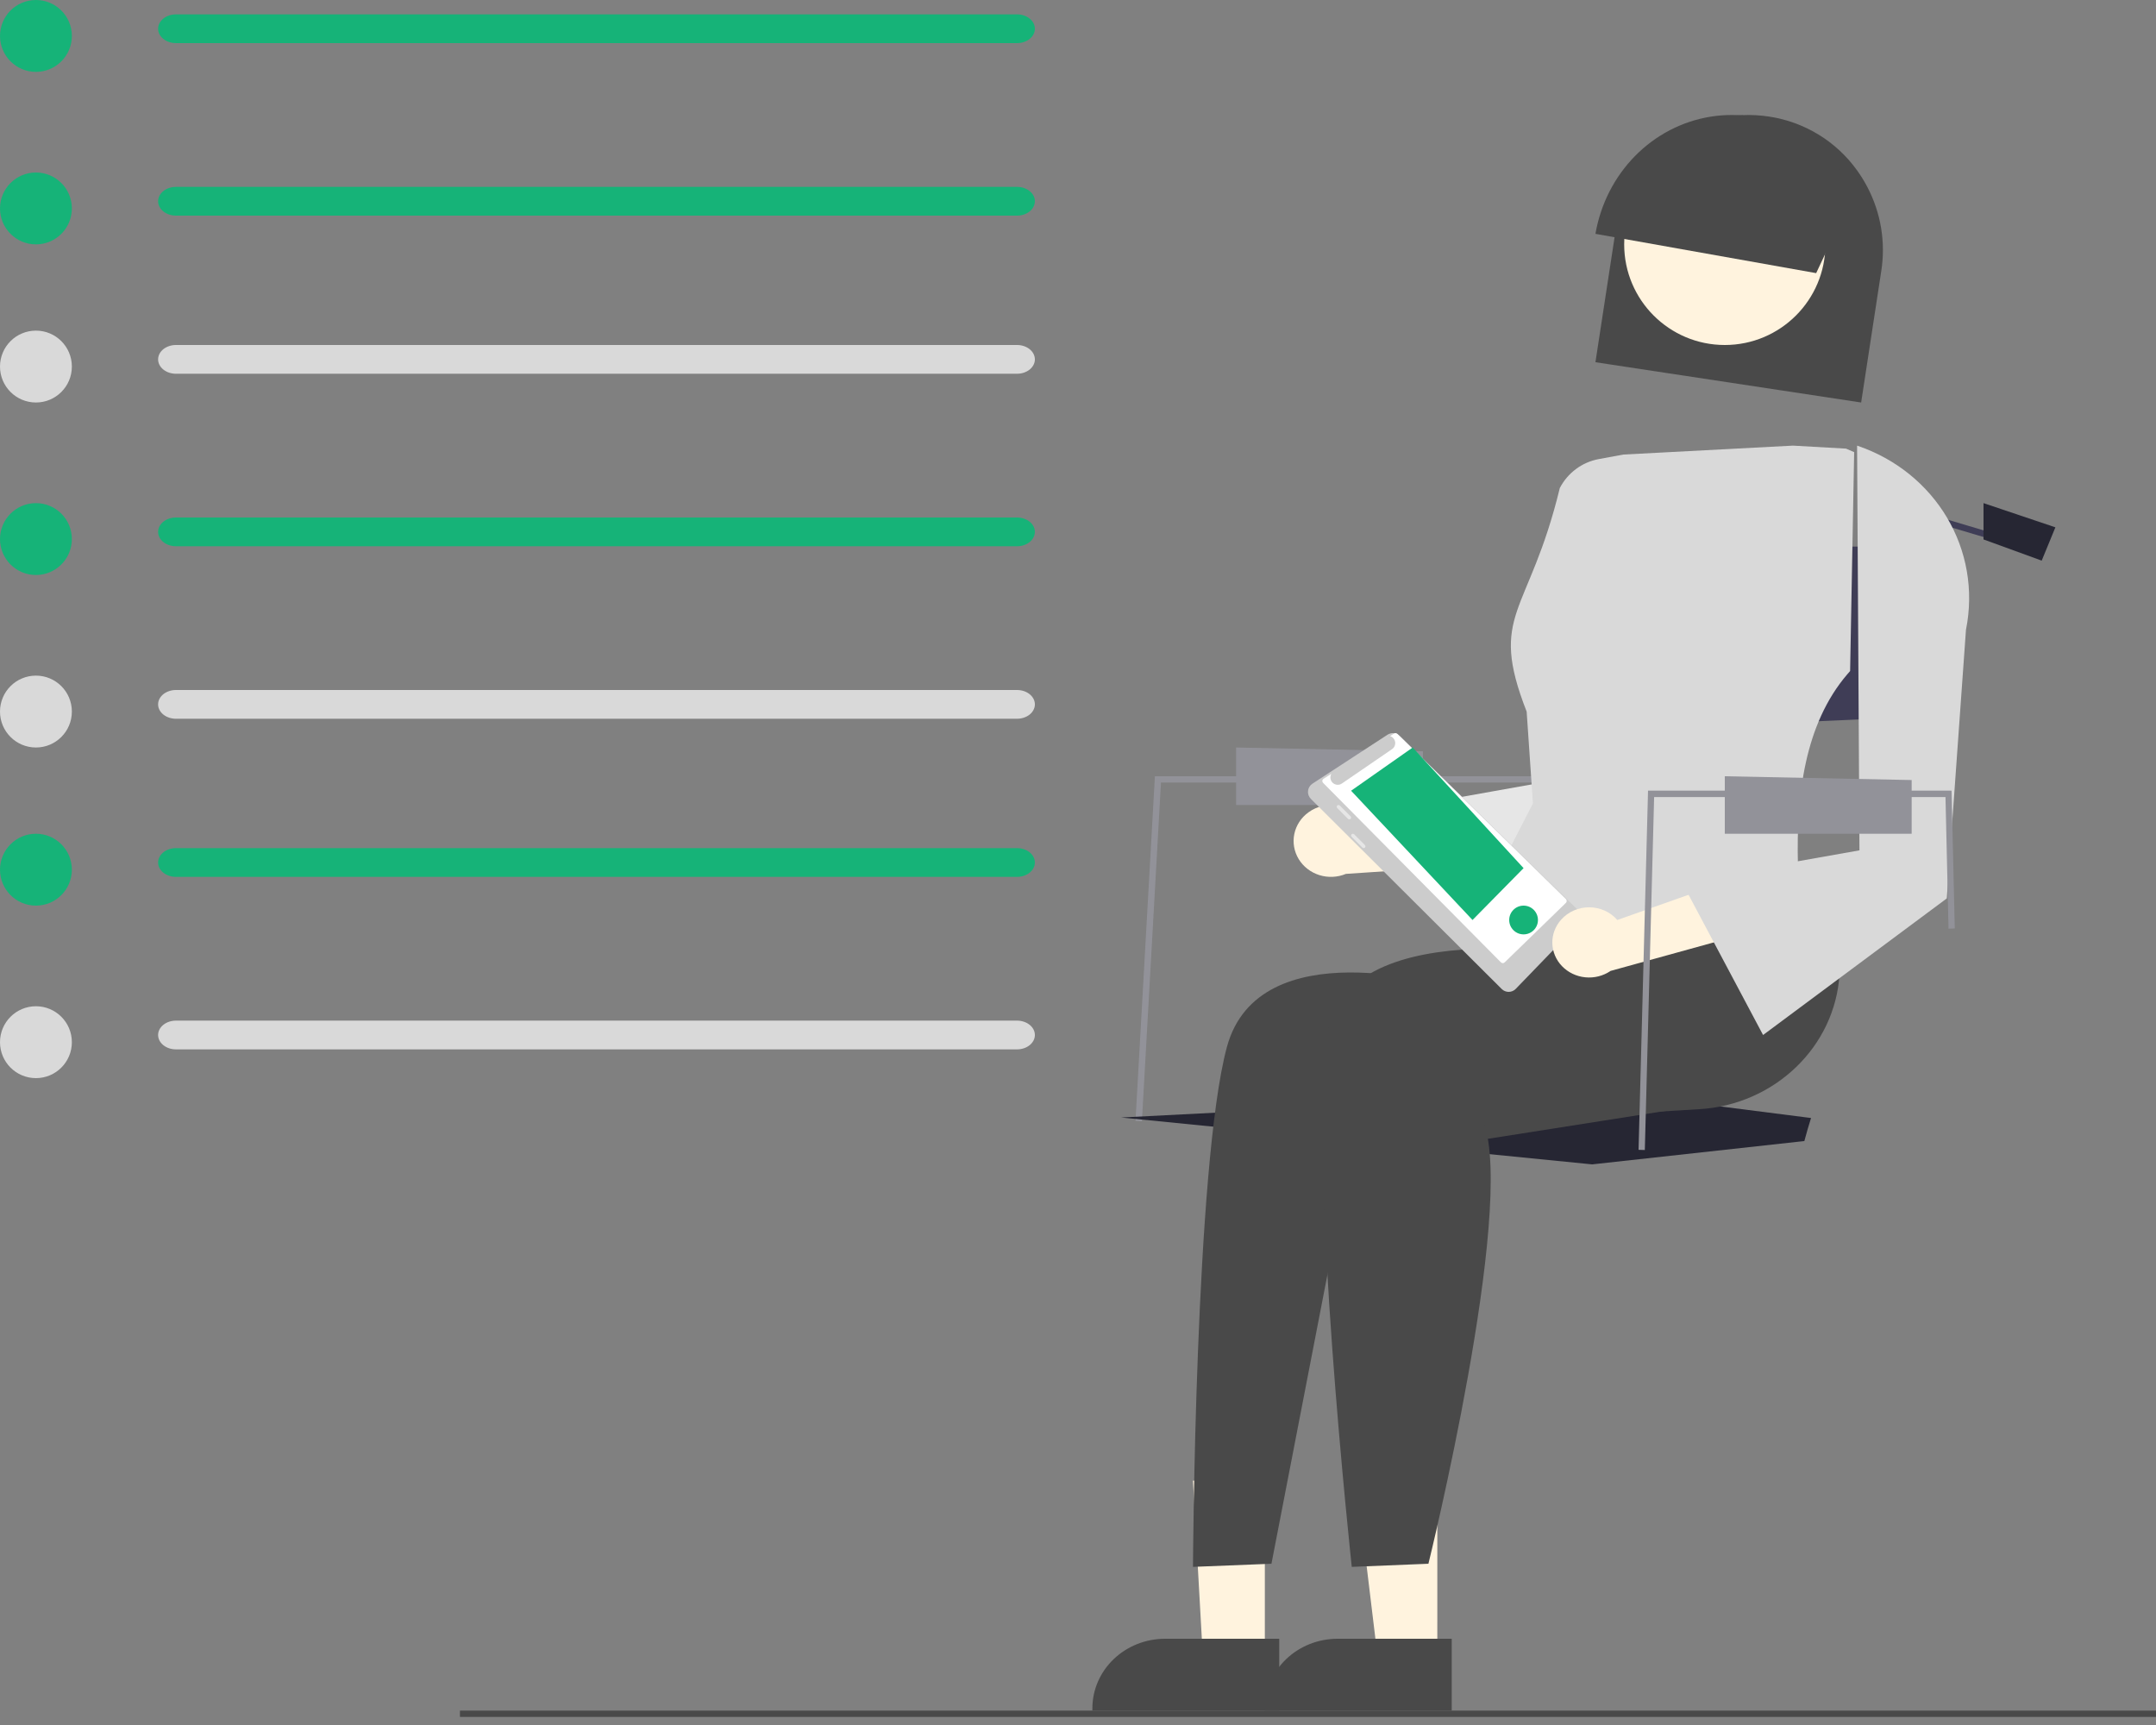 <svg width="150" height="120" viewBox="0 0 150 120" fill="none" xmlns="http://www.w3.org/2000/svg">
<rect x="0" y="0" width="150" height="120" fill="#808080" stroke="none"/>
<g clip-path="url(#clip0_502_2968)">
<path d="M91.033 56.511C91.333 56.291 91.68 56.136 92.049 56.058C92.419 55.98 92.801 55.981 93.17 56.06C93.539 56.139 93.885 56.295 94.185 56.517C94.484 56.739 94.729 57.021 94.903 57.343L104 56.087L101.965 60.235L93.638 60.792C93.055 61.036 92.398 61.066 91.793 60.877C91.188 60.687 90.676 60.291 90.355 59.763C90.034 59.235 89.926 58.613 90.05 58.014C90.175 57.414 90.525 56.88 91.033 56.511Z" fill="#FFF3DE"/>
<path d="M2.5 5C3.881 5 5 3.881 5 2.5C5 1.119 3.881 0 2.5 0C1.119 0 0 1.119 0 2.5C0 3.881 1.119 5 2.5 5Z" fill="#16B378"/>
<path d="M12.241 1C11.912 1 11.596 1.105 11.364 1.293C11.131 1.48 11 1.735 11 2C11 2.265 11.131 2.52 11.364 2.707C11.596 2.895 11.912 3 12.241 3H70.75C71.077 3.002 71.392 2.9 71.626 2.715C71.86 2.531 71.995 2.28 72 2.016C72.005 1.753 71.881 1.498 71.655 1.308C71.428 1.117 71.118 1.007 70.79 1H70.75L12.241 1Z" fill="#16B378"/>
<path d="M2.5 17C3.881 17 5 15.881 5 14.5C5 13.119 3.881 12 2.5 12C1.119 12 0 13.119 0 14.5C0 15.881 1.119 17 2.5 17Z" fill="#16B378"/>
<path d="M12.241 13C11.912 13 11.596 13.105 11.363 13.293C11.131 13.48 11 13.735 11 14C11 14.265 11.131 14.519 11.363 14.707C11.596 14.894 11.912 15 12.241 15H70.726C70.889 15.003 71.052 14.981 71.204 14.934C71.356 14.887 71.495 14.816 71.613 14.725C71.732 14.635 71.827 14.527 71.893 14.406C71.959 14.286 71.995 14.157 72 14.026C72.004 13.894 71.976 13.764 71.917 13.641C71.859 13.518 71.771 13.406 71.658 13.311C71.546 13.216 71.411 13.139 71.262 13.086C71.113 13.033 70.953 13.004 70.79 13.001C70.782 13 70.775 13 70.767 13H70.726L12.241 13Z" fill="#16B378"/>
<path d="M2.5 28C3.881 28 5 26.881 5 25.5C5 24.119 3.881 23 2.5 23C1.119 23 0 24.119 0 25.5C0 26.881 1.119 28 2.5 28Z" fill="#D9D9D9"/>
<path d="M12.241 24C12.078 24 11.916 24.026 11.766 24.076C11.615 24.126 11.479 24.2 11.363 24.293C11.248 24.386 11.157 24.496 11.094 24.617C11.032 24.738 11 24.869 11 25C11 25.131 11.032 25.261 11.094 25.383C11.157 25.504 11.248 25.614 11.363 25.707C11.479 25.8 11.615 25.873 11.766 25.924C11.916 25.974 12.078 26 12.241 26H70.728C71.056 26.006 71.375 25.908 71.614 25.725C71.853 25.542 71.991 25.291 72 25.026C72.008 24.761 71.885 24.504 71.659 24.311C71.432 24.119 71.12 24.007 70.791 24C70.783 24 70.776 24 70.768 24H70.728L12.241 24Z" fill="#D9D9D9"/>
<path d="M2.5 40C3.881 40 5 38.881 5 37.5C5 36.119 3.881 35 2.5 35C1.119 35 0 36.119 0 37.5C0 38.881 1.119 40 2.5 40Z" fill="#16B378"/>
<path d="M12.241 36C11.912 36 11.596 36.105 11.364 36.293C11.131 36.48 11 36.735 11 37C11 37.265 11.131 37.52 11.364 37.707C11.596 37.895 11.912 38 12.241 38H70.75C71.077 38.002 71.392 37.9 71.626 37.715C71.86 37.531 71.995 37.28 72 37.016C72.005 36.753 71.881 36.498 71.655 36.308C71.428 36.117 71.118 36.007 70.79 36H70.75L12.241 36Z" fill="#16B378"/>
<path d="M2.5 52C3.881 52 5 50.881 5 49.5C5 48.119 3.881 47 2.5 47C1.119 47 0 48.119 0 49.5C0 50.881 1.119 52 2.5 52Z" fill="#D9D9D9"/>
<path d="M12.241 48C11.912 48 11.596 48.105 11.363 48.293C11.131 48.48 11 48.735 11 49C11 49.265 11.131 49.519 11.363 49.707C11.596 49.894 11.912 50 12.241 50H70.727C70.89 50.003 71.052 49.98 71.204 49.933C71.356 49.886 71.496 49.816 71.614 49.725C71.732 49.635 71.827 49.526 71.893 49.406C71.959 49.286 71.995 49.157 72 49.026C72.004 48.895 71.976 48.764 71.917 48.641C71.859 48.519 71.771 48.407 71.659 48.311C71.547 48.216 71.412 48.14 71.263 48.086C71.114 48.033 70.954 48.004 70.791 48.001C70.783 48 70.776 48 70.768 48H70.727L12.241 48Z" fill="#D9D9D9"/>
<path d="M2.5 63C3.881 63 5 61.881 5 60.5C5 59.119 3.881 58 2.5 58C1.119 58 0 59.119 0 60.5C0 61.881 1.119 63 2.5 63Z" fill="#16B378"/>
<path d="M12.241 59C11.912 59 11.596 59.105 11.363 59.293C11.131 59.48 11 59.735 11 60C11 60.265 11.131 60.519 11.363 60.707C11.596 60.894 11.912 61 12.241 61H70.727C71.056 61.007 71.375 60.908 71.614 60.725C71.852 60.542 71.991 60.291 72 60.026C72.008 59.761 71.885 59.504 71.659 59.311C71.432 59.119 71.12 59.007 70.791 59.001C70.783 59 70.776 59 70.768 59H70.727L12.241 59Z" fill="#16B378"/>
<path d="M2.5 75C3.881 75 5 73.881 5 72.5C5 71.119 3.881 70 2.5 70C1.119 70 0 71.119 0 72.5C0 73.881 1.119 75 2.5 75Z" fill="#D9D9D9"/>
<path d="M12.241 71C11.912 71 11.596 71.105 11.364 71.293C11.131 71.48 11 71.735 11 72C11 72.265 11.131 72.519 11.364 72.707C11.596 72.895 11.912 73 12.241 73H70.75C71.077 73.002 71.392 72.9 71.626 72.715C71.86 72.531 71.995 72.28 72 72.016C72.005 71.753 71.881 71.498 71.655 71.308C71.428 71.118 71.118 71.007 70.79 71H70.75L12.241 71Z" fill="#D9D9D9"/>
<path d="M99.999 116L95.934 116L94 100L100 100L99.999 116Z" fill="#FFF3DE"/>
<path d="M101 119L88 119V118.842C88 117.558 88.533 116.326 89.482 115.418C90.431 114.51 91.718 114 93.06 114H93.06L101 114L101 119Z" fill="#494949"/>
<path d="M87.999 115L83.672 115L83 103L88 103L87.999 115Z" fill="#FFF3DE"/>
<path d="M89 119L76 119V118.842C76 117.558 76.533 116.326 77.482 115.418C78.431 114.51 79.718 114 81.06 114H81.06L89 114L89 119Z" fill="#494949"/>
<path d="M108 38.109L135 38V49.792L108 51V38.109Z" fill="#3F3D56"/>
<path d="M79.446 78L79 77.976L80.35 54H108V54.436H80.773L79.446 78Z" fill="#929299"/>
<path d="M126 77.774C125.835 78.298 125.68 78.833 125.534 79.378L125.074 79.428L110.77 81L78 77.739L112.089 76L125.569 77.72L126 77.774Z" fill="#262633"/>
<path d="M101.456 66.316L100.659 68.622C100.659 68.622 87.576 64.627 85.358 72.84C83.14 81.053 83 109 83 109L88.459 108.782L93.891 80.735L120 76.631L119.167 62L101.456 66.316Z" fill="#494949"/>
<path d="M111.89 66.749C111.89 66.749 93.671 63.048 92.338 71.974C91.005 80.899 94.047 109 94.047 109L99.38 108.782C99.38 108.782 105.447 84.165 103.225 78.069L118.258 77.158C123.447 76.844 127.686 72.827 127.984 67.741C128.099 65.794 127.601 64.028 125.887 63.048C120.555 60 110.779 60 110.779 60L111.89 66.749Z" fill="#494949"/>
<path d="M135.434 53H135V36L142 38.087L141.879 38.514L135.433 36.592L135.434 53Z" fill="#3F3D56"/>
<path d="M138 35L143 36.684L142.048 39L138 37.526V35Z" fill="#262633"/>
<path d="M86 52V56H99V52.264L86 52Z" fill="#929299"/>
<path d="M119 35.492C118.995 36.46 118.896 37.426 118.702 38.376L117.372 57.068L104.004 60.876L100.061 62L99.881 60.964L99.209 57.108L99 55.914L103.7 55.078L111.32 53.721L113.116 32C113.116 32 118.497 32.054 118.647 32.632C118.886 33.567 119.005 34.528 119 35.492Z" fill="#E6E6E6"/>
<path d="M129.934 13.041C129.717 12.621 129.468 12.218 129.19 11.835C128.473 10.838 127.562 9.995 126.511 9.355C125.46 8.715 124.291 8.291 123.072 8.108C122.453 8.014 121.826 7.981 121.2 8.01C116.91 8.215 113.237 11.359 112.439 15.805C112.431 15.861 112.422 15.912 112.414 15.965L112.401 16.049L111 25.197L111.985 25.347L115.831 25.93L123.868 27.148L129.486 28L130.887 18.851C131.198 16.863 130.864 14.828 129.934 13.041Z" fill="#494949"/>
<path d="M120 24C123.866 24 127 20.866 127 17C127 13.134 123.866 10 120 10C116.134 10 113 13.134 113 17C113 20.866 116.134 24 120 24Z" fill="#FFF3DE"/>
<path d="M129 31.454L128.719 46.68C128.654 46.753 128.588 46.826 128.527 46.901C125.547 50.379 124.967 55.34 125.087 60.127C125.098 60.655 125.119 61.182 125.148 61.704C122.962 62.677 120.672 63.695 118.398 64.493C117.951 64.649 117.507 64.799 117.064 64.935C113.395 66.076 109.835 66.517 106.904 65.156C105.835 64.656 104.881 63.936 104.102 63.043L104 61.045L106.651 55.894L106.215 49.505C103.521 42.622 106.359 42.867 108.521 33.95C108.792 33.428 109.177 32.976 109.647 32.627C110.116 32.278 110.658 32.042 111.232 31.936L112.942 31.621L124.738 31L128.436 31.209L129 31.454Z" fill="#D9D9D9"/>
<path d="M129 13.373L126.357 19L111 16.267C111.355 14.208 112.317 12.315 113.753 10.854C115.189 9.393 117.027 8.436 119.009 8.117C120.992 7.798 123.02 8.133 124.812 9.076C126.603 10.018 128.067 11.52 129 13.373Z" fill="#494949"/>
<path d="M97.387 51.197C97.276 51.087 97.13 51.019 96.975 51.003C96.819 50.988 96.663 51.026 96.532 51.112L91.312 54.514C91.226 54.57 91.154 54.644 91.101 54.731C91.047 54.819 91.014 54.917 91.004 55.019C90.993 55.121 91.005 55.224 91.04 55.32C91.074 55.416 91.13 55.504 91.202 55.576L104.479 68.8C104.542 68.863 104.618 68.914 104.702 68.948C104.785 68.983 104.874 69 104.965 69C105.055 69 105.144 68.982 105.227 68.947C105.31 68.912 105.386 68.862 105.45 68.798L105.457 68.79L109.808 64.286C109.934 64.155 110.003 63.98 110 63.798C109.997 63.617 109.923 63.444 109.794 63.317L97.387 51.197Z" fill="#CCCCCC"/>
<path d="M92.086 54.175L92.625 53.832C92.568 53.933 92.547 54.05 92.566 54.164C92.584 54.279 92.641 54.383 92.726 54.461C92.812 54.539 92.922 54.586 93.037 54.593C93.153 54.601 93.268 54.57 93.363 54.504L96.848 52.115C96.927 52.061 96.99 51.985 97.028 51.898C97.066 51.81 97.079 51.713 97.065 51.618C97.051 51.523 97.01 51.434 96.948 51.362C96.886 51.289 96.804 51.235 96.713 51.206L96.99 51.029C97.026 51.006 97.069 50.996 97.111 51.001C97.153 51.006 97.193 51.025 97.223 51.055L108.946 62.545C108.963 62.563 108.977 62.584 108.986 62.606C108.995 62.629 109 62.653 109 62.678C109 62.702 108.995 62.726 108.985 62.749C108.976 62.771 108.962 62.792 108.945 62.809L108.941 62.812L104.684 66.949C104.649 66.983 104.602 67.001 104.553 67C104.505 66.999 104.458 66.98 104.424 66.946L92.055 54.463C92.035 54.443 92.02 54.419 92.011 54.393C92.001 54.367 91.998 54.338 92.001 54.311C92.004 54.283 92.013 54.256 92.028 54.233C92.043 54.209 92.063 54.189 92.086 54.174V54.175Z" fill="white"/>
<path d="M106 60.392L102.448 64L94 55.007L98.287 52L106 60.392Z" fill="#16B378"/>
<path d="M93.963 56.965C93.987 56.941 94 56.909 94 56.876C94 56.843 93.987 56.811 93.963 56.788L93.213 56.035C93.189 56.013 93.158 56 93.125 56C93.092 56 93.06 56.013 93.037 56.035C93.013 56.059 93 56.091 93 56.124C93 56.157 93.013 56.189 93.037 56.212L93.787 56.965C93.811 56.987 93.842 57 93.875 57C93.908 57 93.94 56.987 93.963 56.965Z" fill="#E6E6E6"/>
<path d="M94.963 58.787L94.213 58.037C94.202 58.025 94.188 58.016 94.173 58.01C94.157 58.003 94.141 58 94.125 58C94.109 58 94.092 58.003 94.077 58.01C94.062 58.016 94.048 58.025 94.037 58.037C94.025 58.048 94.016 58.062 94.01 58.077C94.003 58.092 94 58.108 94 58.125C94 58.141 94.003 58.157 94.01 58.173C94.016 58.188 94.025 58.202 94.037 58.213L94.787 58.963C94.81 58.987 94.842 59 94.875 59C94.908 59 94.94 58.987 94.963 58.963C94.987 58.94 95 58.908 95 58.875C95 58.842 94.987 58.81 94.963 58.787Z" fill="#E6E6E6"/>
<path d="M106 65C106.552 65 107 64.552 107 64C107 63.448 106.552 63 106 63C105.448 63 105 63.448 105 64C105 64.552 105.448 65 106 65Z" fill="#16B378"/>
<path d="M150 119H32V119.438H150V119Z" fill="#494949"/>
<path d="M108.62 63.97C108.861 63.7 109.162 63.484 109.5 63.336C109.838 63.189 110.206 63.114 110.578 63.116C110.95 63.119 111.317 63.2 111.653 63.352C111.989 63.505 112.286 63.725 112.522 63.999L121 61L119.94 65.363L112.052 67.542C111.543 67.89 110.918 68.049 110.295 67.987C109.672 67.926 109.094 67.648 108.671 67.208C108.248 66.768 108.01 66.195 108 65.598C107.991 65.002 108.212 64.422 108.62 63.97Z" fill="#FFF3DE"/>
<path d="M122.663 72L117 61.344L129.369 59.155L129.206 31.439V31C134.668 32.848 137.899 38.235 136.779 43.813L135.443 62.5L122.663 72Z" fill="#D9D9D9"/>
<path d="M120 54V58H133V54.264L120 54Z" fill="#929299"/>
<path d="M135.565 64.603L135.354 55.446H115.083L114.436 80L114 79.988L114.659 55H135.775L135.782 55.216L136 64.588L135.565 64.603Z" fill="#929299"/>
</g>
<defs>
<clipPath id="clip0_502_2968">
<rect width="150" height="120" fill="white"/>
</clipPath>
</defs>
</svg>
